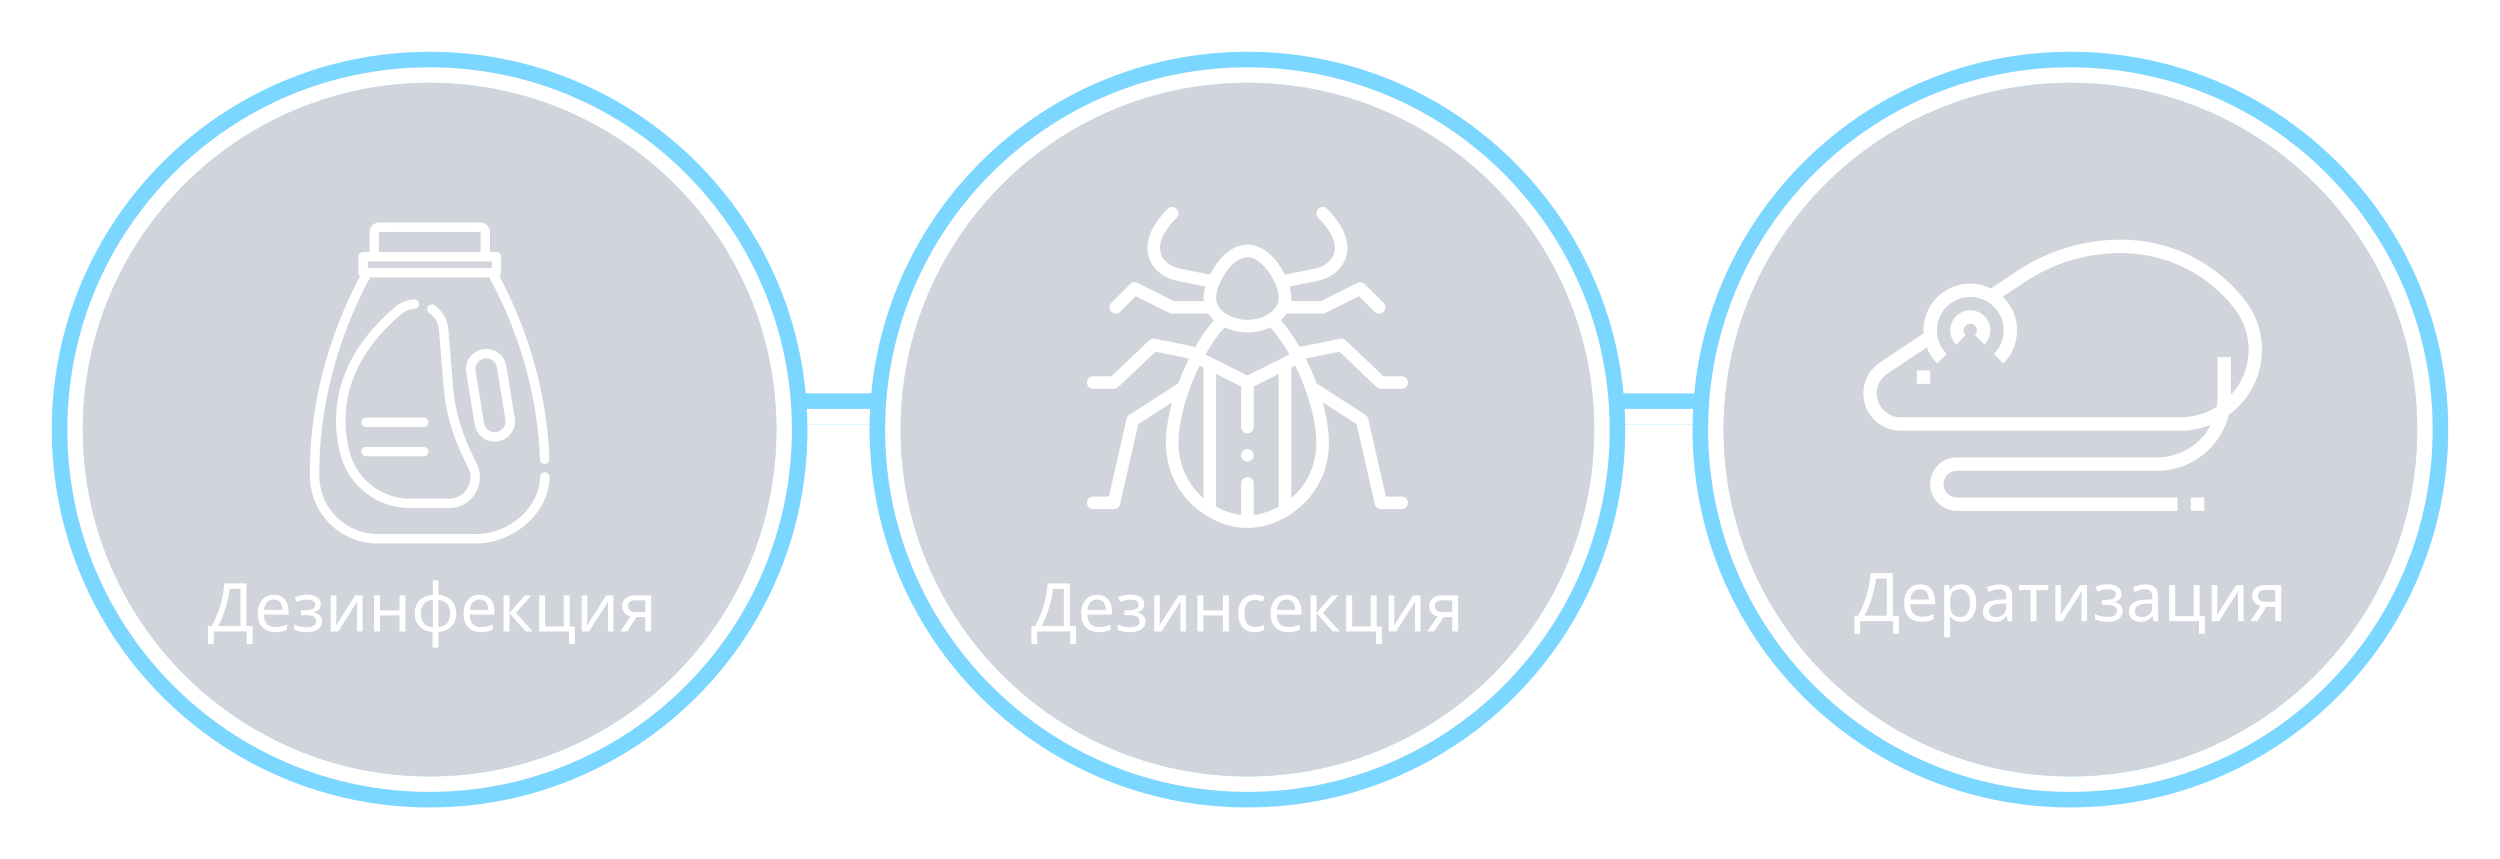 <svg viewBox="0 0 483 166" fill="none" xmlns="http://www.w3.org/2000/svg">
<g filter="url(#filter0_f)">
<line x1="310" y1="79" x2="332" y2="79" stroke="#7BD7FF" stroke-width="6"/>
</g>
<g filter="url(#filter1_f)">
<line x1="310" y1="80.5" x2="332" y2="80.5" stroke="white" stroke-width="3"/>
</g>
<g filter="url(#filter2_f)">
<line x1="151" y1="79" x2="173" y2="79" stroke="#7BD7FF" stroke-width="6"/>
</g>
<g filter="url(#filter3_f)">
<line x1="151" y1="80.5" x2="173" y2="80.5" stroke="white" stroke-width="3"/>
</g>
<g filter="url(#filter4_f)">
<circle cx="400" cy="83" r="70" fill="#0E243E" fill-opacity="0.1"/>
<circle cx="400" cy="83" r="70" stroke="#7BD7FF" stroke-width="6"/>
</g>
<g filter="url(#filter5_f)">
<circle cx="400" cy="83" r="70" fill="#0E243E" fill-opacity="0.1"/>
<circle cx="400" cy="83" r="68.5" stroke="white" stroke-width="3"/>
</g>
<path d="M365.696 110.718V118.96H366.879V122.444H365.761V120H359.378V122.444H358.26V118.96H358.975C359.287 118.423 359.581 117.82 359.859 117.153C360.145 116.486 360.396 115.788 360.613 115.06C360.829 114.323 361.007 113.587 361.146 112.85C361.284 112.113 361.371 111.403 361.406 110.718H365.696ZM364.539 111.771H362.433C362.398 112.274 362.311 112.841 362.173 113.474C362.043 114.107 361.874 114.757 361.666 115.424C361.466 116.083 361.241 116.72 360.99 117.335C360.747 117.95 360.487 118.492 360.21 118.96H364.539V111.771ZM370.966 112.902C371.564 112.902 372.075 113.032 372.5 113.292C372.933 113.552 373.263 113.92 373.488 114.397C373.722 114.865 373.839 115.415 373.839 116.048V116.737H369.068C369.085 117.526 369.285 118.128 369.666 118.544C370.056 118.951 370.598 119.155 371.291 119.155C371.733 119.155 372.123 119.116 372.461 119.038C372.808 118.951 373.163 118.83 373.527 118.674V119.675C373.172 119.831 372.821 119.944 372.474 120.013C372.127 120.091 371.716 120.13 371.239 120.13C370.58 120.13 369.995 119.996 369.484 119.727C368.981 119.458 368.587 119.06 368.301 118.531C368.024 117.994 367.885 117.339 367.885 116.568C367.885 115.805 368.011 115.151 368.262 114.605C368.522 114.059 368.882 113.639 369.341 113.344C369.809 113.049 370.351 112.902 370.966 112.902ZM370.953 113.838C370.407 113.838 369.974 114.016 369.653 114.371C369.341 114.718 369.155 115.203 369.094 115.827H372.643C372.634 115.238 372.496 114.761 372.227 114.397C371.958 114.024 371.534 113.838 370.953 113.838ZM378.928 112.902C379.786 112.902 380.475 113.201 380.995 113.799C381.523 114.397 381.788 115.298 381.788 116.503C381.788 117.69 381.523 118.592 380.995 119.207C380.475 119.822 379.781 120.13 378.915 120.13C378.377 120.13 377.931 120.03 377.576 119.831C377.229 119.623 376.956 119.385 376.757 119.116H376.679C376.696 119.263 376.713 119.45 376.731 119.675C376.748 119.9 376.757 120.095 376.757 120.26V123.12H375.613V113.032H376.549L376.705 113.981H376.757C376.965 113.678 377.238 113.422 377.576 113.214C377.914 113.006 378.364 112.902 378.928 112.902ZM378.72 113.864C378.009 113.864 377.506 114.063 377.212 114.462C376.926 114.861 376.774 115.467 376.757 116.282V116.503C376.757 117.361 376.895 118.024 377.173 118.492C377.459 118.951 377.983 119.181 378.746 119.181C379.17 119.181 379.517 119.064 379.786 118.83C380.063 118.596 380.267 118.28 380.397 117.881C380.535 117.474 380.605 117.01 380.605 116.49C380.605 115.693 380.449 115.056 380.137 114.579C379.833 114.102 379.361 113.864 378.72 113.864ZM386.25 112.915C387.099 112.915 387.728 113.101 388.135 113.474C388.542 113.847 388.746 114.44 388.746 115.255V120H387.914L387.693 119.012H387.641C387.338 119.393 387.017 119.675 386.679 119.857C386.35 120.039 385.89 120.13 385.301 120.13C384.668 120.13 384.144 119.965 383.728 119.636C383.312 119.298 383.104 118.774 383.104 118.063C383.104 117.37 383.377 116.837 383.923 116.464C384.469 116.083 385.31 115.875 386.445 115.84L387.628 115.801V115.385C387.628 114.804 387.502 114.401 387.251 114.176C387 113.951 386.644 113.838 386.185 113.838C385.821 113.838 385.474 113.894 385.145 114.007C384.816 114.111 384.508 114.232 384.222 114.371L383.871 113.513C384.174 113.348 384.534 113.21 384.95 113.097C385.366 112.976 385.799 112.915 386.25 112.915ZM387.615 116.594L386.588 116.633C385.721 116.668 385.119 116.806 384.781 117.049C384.452 117.292 384.287 117.634 384.287 118.076C384.287 118.466 384.404 118.752 384.638 118.934C384.881 119.116 385.188 119.207 385.561 119.207C386.15 119.207 386.64 119.047 387.03 118.726C387.42 118.397 387.615 117.894 387.615 117.218V116.594ZM395.708 113.994H393.433V120H392.302V113.994H390.053V113.032H395.708V113.994ZM398.16 113.032V117.283C398.16 117.387 398.155 117.543 398.147 117.751C398.138 117.959 398.125 118.167 398.108 118.375C398.099 118.583 398.09 118.748 398.082 118.869L401.813 113.032H403.217V120H402.151V115.892C402.151 115.753 402.151 115.571 402.151 115.346C402.159 115.121 402.168 114.9 402.177 114.683C402.185 114.458 402.194 114.289 402.203 114.176L398.498 120H397.081V113.032H398.16ZM407.267 112.902C408.064 112.902 408.697 113.062 409.165 113.383C409.642 113.695 409.88 114.146 409.88 114.735C409.88 115.16 409.763 115.498 409.529 115.749C409.295 115.992 408.974 116.169 408.567 116.282V116.334C408.844 116.412 409.1 116.52 409.334 116.659C409.568 116.798 409.754 116.98 409.893 117.205C410.04 117.43 410.114 117.721 410.114 118.076C410.114 118.657 409.871 119.146 409.386 119.545C408.909 119.935 408.16 120.13 407.137 120.13C406.634 120.13 406.179 120.087 405.772 120C405.365 119.922 405.027 119.814 404.758 119.675V118.648C405.053 118.787 405.399 118.912 405.798 119.025C406.205 119.138 406.647 119.194 407.124 119.194C407.644 119.194 408.082 119.107 408.437 118.934C408.801 118.752 408.983 118.444 408.983 118.011C408.983 117.231 408.32 116.841 406.994 116.841H406.058V115.905H406.812C407.41 115.905 407.887 115.827 408.242 115.671C408.606 115.506 408.788 115.229 408.788 114.839C408.788 114.51 408.649 114.263 408.372 114.098C408.103 113.933 407.713 113.851 407.202 113.851C406.821 113.851 406.483 113.89 406.188 113.968C405.902 114.037 405.586 114.146 405.239 114.293L404.836 113.383C405.564 113.062 406.374 112.902 407.267 112.902ZM414.446 112.915C415.295 112.915 415.924 113.101 416.331 113.474C416.738 113.847 416.942 114.44 416.942 115.255V120H416.11L415.889 119.012H415.837C415.534 119.393 415.213 119.675 414.875 119.857C414.546 120.039 414.086 120.13 413.497 120.13C412.864 120.13 412.34 119.965 411.924 119.636C411.508 119.298 411.3 118.774 411.3 118.063C411.3 117.37 411.573 116.837 412.119 116.464C412.665 116.083 413.506 115.875 414.641 115.84L415.824 115.801V115.385C415.824 114.804 415.698 114.401 415.447 114.176C415.196 113.951 414.84 113.838 414.381 113.838C414.017 113.838 413.67 113.894 413.341 114.007C413.012 114.111 412.704 114.232 412.418 114.371L412.067 113.513C412.37 113.348 412.73 113.21 413.146 113.097C413.562 112.976 413.995 112.915 414.446 112.915ZM415.811 116.594L414.784 116.633C413.917 116.668 413.315 116.806 412.977 117.049C412.648 117.292 412.483 117.634 412.483 118.076C412.483 118.466 412.6 118.752 412.834 118.934C413.077 119.116 413.384 119.207 413.757 119.207C414.346 119.207 414.836 119.047 415.226 118.726C415.616 118.397 415.811 117.894 415.811 117.218V116.594ZM425.971 122.418H424.853V120H419.094V113.032H420.238V119.038H423.839V113.032H424.983V119.051H425.971V122.418ZM428.387 113.032V117.283C428.387 117.387 428.383 117.543 428.374 117.751C428.365 117.959 428.352 118.167 428.335 118.375C428.326 118.583 428.318 118.748 428.309 118.869L432.04 113.032H433.444V120H432.378V115.892C432.378 115.753 432.378 115.571 432.378 115.346C432.387 115.121 432.395 114.9 432.404 114.683C432.413 114.458 432.421 114.289 432.43 114.176L428.725 120H427.308V113.032H428.387ZM436.091 120H434.765L436.754 117.075C436.485 117.006 436.225 116.897 435.974 116.75C435.722 116.594 435.519 116.382 435.363 116.113C435.207 115.836 435.129 115.493 435.129 115.086C435.129 114.419 435.354 113.912 435.805 113.565C436.255 113.21 436.853 113.032 437.599 113.032H440.719V120H439.575V117.231H437.885L436.091 120ZM436.234 115.099C436.234 115.498 436.381 115.797 436.676 115.996C436.979 116.187 437.399 116.282 437.937 116.282H439.575V113.981H437.716C437.187 113.981 436.806 114.085 436.572 114.293C436.346 114.501 436.234 114.77 436.234 115.099Z" fill="white"/>
<g clip-path="url(#clip0)">
<path d="M372.913 71.578H370.33V74.16H372.913V71.578Z" fill="white"/>
<path d="M434.02 58.404C433.912 58.255 433.802 58.109 433.688 57.964C428.311 51.048 420.193 46.81 411.444 46.352C403.8 45.965 396.234 48.041 389.858 52.273L384.663 55.737C380.204 53.516 374.788 55.331 372.567 59.791C371.942 61.045 371.619 62.428 371.621 63.83V63.839C371.621 64.032 371.636 64.227 371.649 64.412L363.197 70.046C359.898 72.246 359.007 76.704 361.207 80.002C362.538 81.999 364.779 83.199 367.18 83.199H421.352C423.332 83.195 425.294 82.811 427.131 82.07C425.14 85.932 421.16 88.359 416.815 88.364H378.078C375.225 88.364 372.913 90.677 372.913 93.529C372.913 96.382 375.225 98.694 378.078 98.694H420.689V96.112H378.078C376.651 96.112 375.495 94.955 375.495 93.529C375.495 92.103 376.651 90.947 378.078 90.947H416.815C423.34 90.934 429.019 86.483 430.589 80.15C437.542 75.093 439.078 65.356 434.02 58.404ZM431.019 76.288V68.995H428.437V76.743C428.432 77.363 428.378 77.981 428.275 78.593C426.204 79.906 423.804 80.607 421.352 80.617H367.18C364.641 80.618 362.583 78.561 362.582 76.023C362.581 74.485 363.349 73.049 364.629 72.196L372.248 67.119V67.132C372.312 67.295 372.385 67.454 372.457 67.612C372.503 67.712 372.549 67.811 372.598 67.909C372.671 68.055 372.751 68.197 372.834 68.341C372.897 68.449 372.963 68.556 373.028 68.663C373.092 68.77 373.19 68.91 373.277 69.031C373.363 69.153 373.447 69.269 373.535 69.384C373.623 69.499 373.702 69.592 373.793 69.694C373.839 69.747 373.88 69.805 373.923 69.856L373.932 69.85C374.043 69.979 374.148 70.108 374.269 70.222L376.094 68.396C375.895 68.184 375.711 67.96 375.542 67.723C375.432 67.58 375.316 67.442 375.22 67.29C375.105 67.101 375.001 66.906 374.908 66.706C374.824 66.539 374.731 66.378 374.662 66.205C374.582 65.986 374.515 65.763 374.46 65.537C374.414 65.373 374.354 65.214 374.322 65.047C374.245 64.649 374.205 64.245 374.204 63.839V63.83C374.204 60.264 377.095 57.374 380.66 57.374C384.226 57.374 387.117 60.264 387.117 63.83C387.113 64.204 387.076 64.576 387.008 64.943C386.99 65.045 386.969 65.147 386.947 65.248C386.874 65.589 386.772 65.924 386.644 66.249L386.603 66.348C386.279 67.112 385.811 67.807 385.225 68.395L387.051 70.221C387.607 69.662 388.089 69.033 388.483 68.35C388.498 68.324 388.509 68.295 388.523 68.269C388.884 67.632 389.165 66.953 389.359 66.247C389.379 66.179 389.394 66.109 389.412 66.04C389.483 65.754 389.542 65.466 389.584 65.173C389.597 65.087 389.613 65 389.623 64.915C389.67 64.555 389.695 64.193 389.699 63.83C389.699 61.376 388.698 59.029 386.927 57.33L391.29 54.422C397.202 50.497 404.217 48.572 411.304 48.93C419.307 49.348 426.733 53.223 431.652 59.55C435.599 64.521 435.331 71.629 431.019 76.288Z" fill="white"/>
<path d="M383.401 61.092C382.674 60.365 381.688 59.956 380.66 59.956C378.521 59.956 376.786 61.69 376.786 63.83C376.786 64.858 377.194 65.844 377.922 66.57L379.747 64.743C379.243 64.239 379.243 63.421 379.747 62.917C380.251 62.412 381.069 62.412 381.573 62.916C382.078 63.421 382.078 64.238 381.574 64.743C381.573 64.743 381.573 64.743 381.573 64.743L383.399 66.57C384.912 65.058 384.913 62.605 383.401 61.092Z" fill="white"/>
<path d="M425.854 96.112H423.271V98.694H425.854V96.112Z" fill="white"/>
</g>
<g filter="url(#filter6_f)">
<circle cx="241" cy="83" r="70" fill="#0E243E" fill-opacity="0.1"/>
<circle cx="241" cy="83" r="70" stroke="#7BD7FF" stroke-width="6"/>
</g>
<g filter="url(#filter7_f)">
<circle cx="241" cy="83" r="70" fill="#0E243E" fill-opacity="0.1"/>
<circle cx="241" cy="83" r="68.5" stroke="white" stroke-width="3"/>
</g>
<path d="M206.702 112.718V120.96H207.885V124.444H206.767V122H200.384V124.444H199.266V120.96H199.981C200.293 120.423 200.588 119.82 200.865 119.153C201.151 118.486 201.402 117.788 201.619 117.06C201.836 116.323 202.013 115.587 202.152 114.85C202.291 114.113 202.377 113.403 202.412 112.718H206.702ZM205.545 113.771H203.439C203.404 114.274 203.318 114.841 203.179 115.474C203.049 116.107 202.88 116.757 202.672 117.424C202.473 118.083 202.247 118.72 201.996 119.335C201.753 119.95 201.493 120.492 201.216 120.96H205.545V113.771ZM211.972 114.902C212.57 114.902 213.082 115.032 213.506 115.292C213.94 115.552 214.269 115.92 214.494 116.397C214.728 116.865 214.845 117.415 214.845 118.048V118.737H210.074C210.092 119.526 210.291 120.128 210.672 120.544C211.062 120.951 211.604 121.155 212.297 121.155C212.739 121.155 213.129 121.116 213.467 121.038C213.814 120.951 214.169 120.83 214.533 120.674V121.675C214.178 121.831 213.827 121.944 213.48 122.013C213.134 122.091 212.722 122.13 212.245 122.13C211.587 122.13 211.002 121.996 210.49 121.727C209.988 121.458 209.593 121.06 209.307 120.531C209.03 119.994 208.891 119.339 208.891 118.568C208.891 117.805 209.017 117.151 209.268 116.605C209.528 116.059 209.888 115.639 210.347 115.344C210.815 115.049 211.357 114.902 211.972 114.902ZM211.959 115.838C211.413 115.838 210.98 116.016 210.659 116.371C210.347 116.718 210.161 117.203 210.1 117.827H213.649C213.641 117.238 213.502 116.761 213.233 116.397C212.965 116.024 212.54 115.838 211.959 115.838ZM218.452 114.902C219.249 114.902 219.882 115.062 220.35 115.383C220.827 115.695 221.065 116.146 221.065 116.735C221.065 117.16 220.948 117.498 220.714 117.749C220.48 117.992 220.159 118.169 219.752 118.282V118.334C220.029 118.412 220.285 118.52 220.519 118.659C220.753 118.798 220.939 118.98 221.078 119.205C221.225 119.43 221.299 119.721 221.299 120.076C221.299 120.657 221.056 121.146 220.571 121.545C220.094 121.935 219.345 122.13 218.322 122.13C217.819 122.13 217.364 122.087 216.957 122C216.55 121.922 216.212 121.814 215.943 121.675V120.648C216.238 120.787 216.584 120.912 216.983 121.025C217.39 121.138 217.832 121.194 218.309 121.194C218.829 121.194 219.267 121.107 219.622 120.934C219.986 120.752 220.168 120.444 220.168 120.011C220.168 119.231 219.505 118.841 218.179 118.841H217.243V117.905H217.997C218.595 117.905 219.072 117.827 219.427 117.671C219.791 117.506 219.973 117.229 219.973 116.839C219.973 116.51 219.834 116.263 219.557 116.098C219.288 115.933 218.898 115.851 218.387 115.851C218.006 115.851 217.668 115.89 217.373 115.968C217.087 116.037 216.771 116.146 216.424 116.293L216.021 115.383C216.749 115.062 217.559 114.902 218.452 114.902ZM224.071 115.032V119.283C224.071 119.387 224.067 119.543 224.058 119.751C224.05 119.959 224.037 120.167 224.019 120.375C224.011 120.583 224.002 120.748 223.993 120.869L227.724 115.032H229.128V122H228.062V117.892C228.062 117.753 228.062 117.571 228.062 117.346C228.071 117.121 228.08 116.9 228.088 116.683C228.097 116.458 228.106 116.289 228.114 116.176L224.409 122H222.992V115.032H224.071ZM232.49 115.032V117.931H236.273V115.032H237.417V122H236.273V118.893H232.49V122H231.346V115.032H232.49ZM242.418 122.13C241.803 122.13 241.252 122.004 240.767 121.753C240.29 121.502 239.913 121.112 239.636 120.583C239.367 120.054 239.233 119.378 239.233 118.555C239.233 117.697 239.376 116.999 239.662 116.462C239.948 115.925 240.334 115.53 240.819 115.279C241.313 115.028 241.872 114.902 242.496 114.902C242.851 114.902 243.194 114.941 243.523 115.019C243.852 115.088 244.121 115.175 244.329 115.279L243.978 116.228C243.77 116.15 243.527 116.076 243.25 116.007C242.973 115.938 242.713 115.903 242.47 115.903C241.101 115.903 240.416 116.783 240.416 118.542C240.416 119.383 240.581 120.028 240.91 120.479C241.248 120.921 241.746 121.142 242.405 121.142C242.786 121.142 243.12 121.103 243.406 121.025C243.701 120.947 243.969 120.852 244.212 120.739V121.753C243.978 121.874 243.718 121.965 243.432 122.026C243.155 122.095 242.817 122.13 242.418 122.13ZM248.56 114.902C249.158 114.902 249.669 115.032 250.094 115.292C250.527 115.552 250.857 115.92 251.082 116.397C251.316 116.865 251.433 117.415 251.433 118.048V118.737H246.662C246.679 119.526 246.879 120.128 247.26 120.544C247.65 120.951 248.192 121.155 248.885 121.155C249.327 121.155 249.717 121.116 250.055 121.038C250.402 120.951 250.757 120.83 251.121 120.674V121.675C250.766 121.831 250.415 121.944 250.068 122.013C249.721 122.091 249.31 122.13 248.833 122.13C248.174 122.13 247.589 121.996 247.078 121.727C246.575 121.458 246.181 121.06 245.895 120.531C245.618 119.994 245.479 119.339 245.479 118.568C245.479 117.805 245.605 117.151 245.856 116.605C246.116 116.059 246.476 115.639 246.935 115.344C247.403 115.049 247.945 114.902 248.56 114.902ZM248.547 115.838C248.001 115.838 247.568 116.016 247.247 116.371C246.935 116.718 246.749 117.203 246.688 117.827H250.237C250.228 117.238 250.09 116.761 249.821 116.397C249.552 116.024 249.128 115.838 248.547 115.838ZM257.328 115.032H258.576L255.599 118.386L258.823 122H257.497L254.351 118.464V122H253.207V115.032H254.351V118.412L257.328 115.032ZM266.965 124.418H265.847V122H260.088V115.032H261.232V121.038H264.833V115.032H265.977V121.051H266.965V124.418ZM269.381 115.032V119.283C269.381 119.387 269.376 119.543 269.368 119.751C269.359 119.959 269.346 120.167 269.329 120.375C269.32 120.583 269.311 120.748 269.303 120.869L273.034 115.032H274.438V122H273.372V117.892C273.372 117.753 273.372 117.571 273.372 117.346C273.38 117.121 273.389 116.9 273.398 116.683C273.406 116.458 273.415 116.289 273.424 116.176L269.719 122H268.302V115.032H269.381ZM277.084 122H275.758L277.747 119.075C277.479 119.006 277.219 118.897 276.967 118.75C276.716 118.594 276.512 118.382 276.356 118.113C276.2 117.836 276.122 117.493 276.122 117.086C276.122 116.419 276.348 115.912 276.798 115.565C277.249 115.21 277.847 115.032 278.592 115.032H281.712V122H280.568V119.231H278.878L277.084 122ZM277.227 117.099C277.227 117.498 277.375 117.797 277.669 117.996C277.973 118.187 278.393 118.282 278.93 118.282H280.568V115.981H278.709C278.181 115.981 277.799 116.085 277.565 116.293C277.34 116.501 277.227 116.77 277.227 117.099Z" fill="white"/>
<g clip-path="url(#clip1)">
<path d="M258.785 67.951L265.958 74.783C266.183 74.998 266.482 75.117 266.793 75.117H270.789C271.458 75.117 272 74.575 272 73.906C272 73.238 271.458 72.695 270.789 72.695H267.277L259.999 65.764C259.714 65.492 259.313 65.376 258.927 65.453L251.072 67.025C249.911 65.003 248.682 63.265 247.446 61.896C247.885 61.494 248.258 61.055 248.56 60.586H255.531C255.719 60.586 255.904 60.542 256.073 60.458L262.558 57.216L265.574 60.232C266.046 60.705 266.813 60.705 267.286 60.232C267.759 59.759 267.759 58.992 267.286 58.519L263.653 54.886C263.285 54.517 262.722 54.426 262.255 54.659L255.246 58.164H249.439C249.462 57.964 249.477 57.763 249.477 57.559C249.477 56.896 249.352 56.142 249.127 55.352L254.668 54.244C256.632 53.851 259.222 52.41 260.06 49.641C260.656 47.676 260.502 44.469 256.387 40.355C255.914 39.882 255.148 39.882 254.675 40.355C254.202 40.828 254.202 41.595 254.675 42.068C257.26 44.653 258.321 47.029 257.743 48.94C257.248 50.572 255.604 51.587 254.193 51.869L248.229 53.062C246.798 50.177 244.21 47.266 241 47.266C237.787 47.266 235.2 50.181 233.771 53.062L227.807 51.869C226.397 51.587 224.752 50.572 224.258 48.939C223.679 47.029 224.74 44.652 227.325 42.067C227.798 41.595 227.798 40.828 227.325 40.355C226.852 39.882 226.086 39.882 225.613 40.355C221.499 44.469 221.344 47.675 221.94 49.641C222.778 52.41 225.368 53.851 227.332 54.244L232.873 55.352C232.647 56.142 232.523 56.896 232.523 57.559C232.523 57.763 232.538 57.964 232.561 58.164H226.754L219.745 54.659C219.278 54.426 218.715 54.517 218.347 54.886L214.714 58.519C214.241 58.992 214.241 59.759 214.714 60.232C215.187 60.705 215.953 60.704 216.426 60.232L219.442 57.216L225.927 60.458C226.096 60.542 226.281 60.586 226.469 60.586H233.439C233.741 61.055 234.115 61.494 234.554 61.896C233.318 63.265 232.089 65.003 230.928 67.025L223.073 65.453C222.686 65.376 222.286 65.492 222.001 65.764L214.723 72.695H211.211C210.542 72.695 210 73.237 210 73.906C210 74.575 210.542 75.117 211.211 75.117H215.207C215.518 75.117 215.817 74.998 216.042 74.783L223.215 67.951L229.733 69.255C228.944 70.834 228.241 72.462 227.639 74.089L218.186 80.153C217.918 80.324 217.729 80.594 217.659 80.904L214.241 95.945H211.211C210.542 95.945 210 96.487 210 97.156C210 97.825 210.542 98.367 211.211 98.367H215.207C215.772 98.367 216.263 97.976 216.388 97.424L219.911 81.924L226.467 77.718C225.688 80.538 225.258 83.236 225.258 85.531C225.258 95.831 233.878 102 241 102C248.003 102 256.742 95.946 256.742 85.531C256.742 83.236 256.312 80.538 255.533 77.718L262.089 81.924L265.612 97.424C265.738 97.976 266.228 98.367 266.793 98.367H270.789C271.458 98.367 272 97.825 272 97.156C272 96.487 271.458 95.945 270.789 95.945H267.759L264.341 80.904C264.27 80.594 264.081 80.324 263.814 80.153L254.361 74.089C253.759 72.462 253.056 70.834 252.267 69.255L258.785 67.951ZM247.055 97.893C245.498 98.748 243.806 99.309 242.211 99.502V93.402C242.211 92.734 241.669 92.191 241 92.191C240.331 92.191 239.789 92.734 239.789 93.402V99.502C238.194 99.309 236.502 98.748 234.945 97.893V72.233L239.789 74.655V82.504C239.789 83.173 240.331 83.715 241 83.715C241.669 83.715 242.211 83.173 242.211 82.504V74.655L247.055 72.233V97.893ZM241 72.552L232.879 68.492C234.069 66.386 235.353 64.577 236.594 63.256C237.913 63.88 239.444 64.219 241 64.219C242.556 64.219 244.087 63.88 245.406 63.256C246.647 64.577 247.931 66.386 249.121 68.492L241 72.552ZM241 49.688C244.033 49.688 247.055 54.861 247.055 57.559C247.055 60.156 243.903 61.797 241 61.797C238.164 61.797 234.945 60.193 234.945 57.559C234.945 54.843 237.978 49.688 241 49.688ZM227.68 85.531C227.68 81.393 229.225 75.777 231.751 70.635L232.523 71.022V96.228C229.42 93.589 227.68 89.797 227.68 85.531ZM249.477 96.228V71.022L250.249 70.635C252.775 75.777 254.32 81.393 254.32 85.531C254.32 89.797 252.58 93.589 249.477 96.228Z" fill="white"/>
<path d="M242.211 87.953C242.211 88.622 241.669 89.164 241 89.164C240.331 89.164 239.789 88.622 239.789 87.953C239.789 87.284 240.331 86.742 241 86.742C241.669 86.742 242.211 87.284 242.211 87.953Z" fill="white"/>
</g>
<g filter="url(#filter8_f)">
<circle cx="83" cy="83" r="70" fill="#0E243E" fill-opacity="0.1"/>
<circle cx="83" cy="83" r="70" stroke="#7BD7FF" stroke-width="6"/>
</g>
<g filter="url(#filter9_f)">
<circle cx="83" cy="83" r="70" fill="#0E243E" fill-opacity="0.1"/>
<circle cx="83" cy="83" r="68.5" stroke="white" stroke-width="3"/>
</g>
<path d="M47.615 112.718V120.96H48.798V124.444H47.68V122H41.297V124.444H40.179V120.96H40.894C41.206 120.423 41.501 119.82 41.778 119.153C42.064 118.486 42.315 117.788 42.532 117.06C42.749 116.323 42.926 115.587 43.065 114.85C43.204 114.113 43.29 113.403 43.325 112.718H47.615ZM46.458 113.771H44.352C44.317 114.274 44.231 114.841 44.092 115.474C43.962 116.107 43.793 116.757 43.585 117.424C43.386 118.083 43.16 118.72 42.909 119.335C42.666 119.95 42.406 120.492 42.129 120.96H46.458V113.771ZM52.885 114.902C53.483 114.902 53.995 115.032 54.419 115.292C54.853 115.552 55.182 115.92 55.407 116.397C55.641 116.865 55.758 117.415 55.758 118.048V118.737H50.987C51.005 119.526 51.204 120.128 51.585 120.544C51.975 120.951 52.517 121.155 53.21 121.155C53.652 121.155 54.042 121.116 54.38 121.038C54.727 120.951 55.082 120.83 55.446 120.674V121.675C55.091 121.831 54.74 121.944 54.393 122.013C54.047 122.091 53.635 122.13 53.158 122.13C52.5 122.13 51.915 121.996 51.403 121.727C50.901 121.458 50.506 121.06 50.22 120.531C49.943 119.994 49.804 119.339 49.804 118.568C49.804 117.805 49.93 117.151 50.181 116.605C50.441 116.059 50.801 115.639 51.26 115.344C51.728 115.049 52.27 114.902 52.885 114.902ZM52.872 115.838C52.326 115.838 51.893 116.016 51.572 116.371C51.26 116.718 51.074 117.203 51.013 117.827H54.562C54.554 117.238 54.415 116.761 54.146 116.397C53.878 116.024 53.453 115.838 52.872 115.838ZM59.365 114.902C60.163 114.902 60.795 115.062 61.263 115.383C61.74 115.695 61.978 116.146 61.978 116.735C61.978 117.16 61.861 117.498 61.627 117.749C61.393 117.992 61.073 118.169 60.665 118.282V118.334C60.943 118.412 61.198 118.52 61.432 118.659C61.666 118.798 61.853 118.98 61.991 119.205C62.139 119.43 62.212 119.721 62.212 120.076C62.212 120.657 61.97 121.146 61.484 121.545C61.008 121.935 60.258 122.13 59.235 122.13C58.733 122.13 58.278 122.087 57.87 122C57.463 121.922 57.125 121.814 56.856 121.675V120.648C57.151 120.787 57.498 120.912 57.896 121.025C58.304 121.138 58.746 121.194 59.222 121.194C59.742 121.194 60.18 121.107 60.535 120.934C60.899 120.752 61.081 120.444 61.081 120.011C61.081 119.231 60.418 118.841 59.092 118.841H58.156V117.905H58.91C59.508 117.905 59.985 117.827 60.34 117.671C60.704 117.506 60.886 117.229 60.886 116.839C60.886 116.51 60.748 116.263 60.47 116.098C60.202 115.933 59.812 115.851 59.3 115.851C58.919 115.851 58.581 115.89 58.286 115.968C58 116.037 57.684 116.146 57.337 116.293L56.934 115.383C57.662 115.062 58.473 114.902 59.365 114.902ZM64.984 115.032V119.283C64.984 119.387 64.98 119.543 64.971 119.751C64.963 119.959 64.95 120.167 64.932 120.375C64.924 120.583 64.915 120.748 64.906 120.869L68.637 115.032H70.041V122H68.975V117.892C68.975 117.753 68.975 117.571 68.975 117.346C68.984 117.121 68.993 116.9 69.001 116.683C69.01 116.458 69.019 116.289 69.027 116.176L65.322 122H63.905V115.032H64.984ZM73.403 115.032V117.931H77.186V115.032H78.33V122H77.186V118.893H73.403V122H72.259V115.032H73.403ZM84.696 112.12V114.928C85.389 114.989 85.992 115.171 86.503 115.474C87.023 115.777 87.426 116.185 87.712 116.696C87.998 117.207 88.141 117.814 88.141 118.516C88.141 119.565 87.834 120.401 87.218 121.025C86.612 121.649 85.771 122.009 84.696 122.104V125.12H83.578V122.104C82.894 122.043 82.291 121.866 81.771 121.571C81.251 121.268 80.848 120.86 80.562 120.349C80.276 119.829 80.133 119.218 80.133 118.516C80.133 117.459 80.436 116.618 81.043 115.994C81.659 115.37 82.516 115.015 83.617 114.928V112.12H84.696ZM83.617 115.877C82.82 115.955 82.239 116.219 81.875 116.67C81.511 117.112 81.329 117.727 81.329 118.516C81.329 119.305 81.511 119.924 81.875 120.375C82.248 120.826 82.829 121.09 83.617 121.168V115.877ZM84.696 115.89V121.168C85.476 121.081 86.048 120.813 86.412 120.362C86.776 119.911 86.958 119.296 86.958 118.516C86.958 117.736 86.772 117.125 86.399 116.683C86.035 116.241 85.468 115.977 84.696 115.89ZM92.647 114.902C93.245 114.902 93.756 115.032 94.181 115.292C94.614 115.552 94.944 115.92 95.169 116.397C95.403 116.865 95.52 117.415 95.52 118.048V118.737H90.749C90.766 119.526 90.966 120.128 91.347 120.544C91.737 120.951 92.279 121.155 92.972 121.155C93.414 121.155 93.804 121.116 94.142 121.038C94.489 120.951 94.844 120.83 95.208 120.674V121.675C94.853 121.831 94.502 121.944 94.155 122.013C93.808 122.091 93.397 122.13 92.92 122.13C92.261 122.13 91.676 121.996 91.165 121.727C90.662 121.458 90.268 121.06 89.982 120.531C89.705 119.994 89.566 119.339 89.566 118.568C89.566 117.805 89.692 117.151 89.943 116.605C90.203 116.059 90.563 115.639 91.022 115.344C91.49 115.049 92.032 114.902 92.647 114.902ZM92.634 115.838C92.088 115.838 91.655 116.016 91.334 116.371C91.022 116.718 90.836 117.203 90.775 117.827H94.324C94.315 117.238 94.177 116.761 93.908 116.397C93.639 116.024 93.215 115.838 92.634 115.838ZM101.415 115.032H102.663L99.686 118.386L102.91 122H101.584L98.438 118.464V122H97.294V115.032H98.438V118.412L101.415 115.032ZM111.052 124.418H109.934V122H104.175V115.032H105.319V121.038H108.92V115.032H110.064V121.051H111.052V124.418ZM113.468 115.032V119.283C113.468 119.387 113.463 119.543 113.455 119.751C113.446 119.959 113.433 120.167 113.416 120.375C113.407 120.583 113.398 120.748 113.39 120.869L117.121 115.032H118.525V122H117.459V117.892C117.459 117.753 117.459 117.571 117.459 117.346C117.467 117.121 117.476 116.9 117.485 116.683C117.493 116.458 117.502 116.289 117.511 116.176L113.806 122H112.389V115.032H113.468ZM121.171 122H119.845L121.834 119.075C121.566 119.006 121.306 118.897 121.054 118.75C120.803 118.594 120.599 118.382 120.443 118.113C120.287 117.836 120.209 117.493 120.209 117.086C120.209 116.419 120.435 115.912 120.885 115.565C121.336 115.21 121.934 115.032 122.679 115.032H125.799V122H124.655V119.231H122.965L121.171 122ZM121.314 117.099C121.314 117.498 121.462 117.797 121.756 117.996C122.06 118.187 122.48 118.282 123.017 118.282H124.655V115.981H122.796C122.268 115.981 121.886 116.085 121.652 116.293C121.427 116.501 121.314 116.77 121.314 117.099Z" fill="white"/>
<g clip-path="url(#clip2)">
<path d="M81.856 80.679H70.715C70.213 80.679 69.807 81.086 69.807 81.587C69.807 82.089 70.213 82.496 70.715 82.496H81.856C82.357 82.496 82.764 82.089 82.764 81.587C82.764 81.086 82.357 80.679 81.856 80.679Z" fill="white"/>
<path d="M81.856 86.33H70.715C70.213 86.33 69.807 86.737 69.807 87.239C69.807 87.74 70.213 88.147 70.715 88.147H81.856C82.357 88.147 82.764 87.74 82.764 87.239C82.764 86.737 82.357 86.33 81.856 86.33Z" fill="white"/>
<path d="M80.012 57.843C78.659 57.913 77.386 58.422 76.329 59.317C67.62 66.69 63.011 76.27 65.686 87.462C67.191 93.76 72.761 98.158 79.231 98.158H86.755C91.234 98.158 94.117 93.406 92.048 89.451C89.118 83.85 87.884 79.076 87.547 74.965L86.617 63.613C86.463 61.74 85.499 60.053 83.97 58.986C83.559 58.698 82.992 58.799 82.705 59.21C82.418 59.621 82.519 60.187 82.93 60.475C84.03 61.242 84.696 62.41 84.807 63.761L85.737 75.114C86.174 80.448 87.947 85.531 90.438 90.293C91.876 93.041 89.865 96.342 86.755 96.342H79.231C73.605 96.342 68.761 92.516 67.452 87.04C64.953 76.588 69.268 67.675 77.502 60.703C78.253 60.068 79.153 59.706 80.106 59.657C80.607 59.631 80.992 59.204 80.966 58.703C80.941 58.202 80.511 57.816 80.012 57.843Z" fill="white"/>
<path d="M105.262 91.235C104.768 91.235 104.363 91.631 104.355 92.128C104.253 98.017 98.456 103.184 91.949 103.184H72.928C66.84 103.184 61.803 98.224 61.698 92.127C61.479 79.424 65.052 65.413 71.514 53.596H94.539C100.458 64.418 103.93 76.883 104.325 88.758C104.342 89.26 104.76 89.652 105.263 89.636C105.765 89.619 106.157 89.199 106.141 88.698C105.744 76.784 102.325 64.294 96.488 53.382C96.685 53.215 96.811 52.966 96.811 52.688V49.61C96.811 49.109 96.404 48.702 95.902 48.702H94.661V44.842C94.661 43.826 93.835 43 92.82 43H73.233C72.218 43 71.392 43.826 71.392 44.842V48.702H70.15C69.648 48.702 69.242 49.109 69.242 49.61V52.688C69.242 52.966 69.367 53.215 69.564 53.381C63.377 64.941 59.651 78.799 59.881 92.158C60.004 99.285 65.795 105 72.928 105H91.949C99.001 105 106.047 99.361 106.171 92.159C106.18 91.654 105.773 91.235 105.262 91.235ZM73.233 44.816C93.661 44.828 92.844 44.792 92.844 44.842V48.702H73.208C73.22 44.637 73.183 44.816 73.233 44.816ZM71.058 50.518H94.995V51.779H71.058V50.518Z" fill="white"/>
<path d="M98.761 83.694C99.373 82.845 99.617 81.809 99.449 80.777L97.81 70.696C97.642 69.664 97.083 68.759 96.234 68.148C93.41 66.114 89.525 68.533 90.081 71.953L91.72 82.034C92.279 85.47 96.728 86.517 98.761 83.694ZM95.172 69.622C95.627 69.949 95.928 70.434 96.017 70.988L97.656 81.068C97.842 82.211 97.064 83.291 95.921 83.477C94.774 83.663 93.699 82.885 93.513 81.742L91.874 71.662C91.572 69.806 93.671 68.54 95.172 69.622Z" fill="white"/>
</g>
<defs>
<filter id="filter0_f" x="300" y="66" width="42" height="26" filterUnits="userSpaceOnUse" color-interpolation-filters="sRGB">
<feFlood flood-opacity="0" result="BackgroundImageFix"/>
<feBlend mode="normal" in="SourceGraphic" in2="BackgroundImageFix" result="shape"/>
<feGaussianBlur stdDeviation="5" result="effect1_foregroundBlur"/>
</filter>
<filter id="filter1_f" x="307" y="76" width="28" height="9" filterUnits="userSpaceOnUse" color-interpolation-filters="sRGB">
<feFlood flood-opacity="0" result="BackgroundImageFix"/>
<feBlend mode="normal" in="SourceGraphic" in2="BackgroundImageFix" result="shape"/>
<feGaussianBlur stdDeviation="1.5" result="effect1_foregroundBlur"/>
</filter>
<filter id="filter2_f" x="141" y="66" width="42" height="26" filterUnits="userSpaceOnUse" color-interpolation-filters="sRGB">
<feFlood flood-opacity="0" result="BackgroundImageFix"/>
<feBlend mode="normal" in="SourceGraphic" in2="BackgroundImageFix" result="shape"/>
<feGaussianBlur stdDeviation="5" result="effect1_foregroundBlur"/>
</filter>
<filter id="filter3_f" x="148" y="76" width="28" height="9" filterUnits="userSpaceOnUse" color-interpolation-filters="sRGB">
<feFlood flood-opacity="0" result="BackgroundImageFix"/>
<feBlend mode="normal" in="SourceGraphic" in2="BackgroundImageFix" result="shape"/>
<feGaussianBlur stdDeviation="1.5" result="effect1_foregroundBlur"/>
</filter>
<filter id="filter4_f" x="317" y="0" width="166" height="166" filterUnits="userSpaceOnUse" color-interpolation-filters="sRGB">
<feFlood flood-opacity="0" result="BackgroundImageFix"/>
<feBlend mode="normal" in="SourceGraphic" in2="BackgroundImageFix" result="shape"/>
<feGaussianBlur stdDeviation="5" result="effect1_foregroundBlur"/>
</filter>
<filter id="filter5_f" x="327" y="10" width="146" height="146" filterUnits="userSpaceOnUse" color-interpolation-filters="sRGB">
<feFlood flood-opacity="0" result="BackgroundImageFix"/>
<feBlend mode="normal" in="SourceGraphic" in2="BackgroundImageFix" result="shape"/>
<feGaussianBlur stdDeviation="1.5" result="effect1_foregroundBlur"/>
</filter>
<filter id="filter6_f" x="158" y="0" width="166" height="166" filterUnits="userSpaceOnUse" color-interpolation-filters="sRGB">
<feFlood flood-opacity="0" result="BackgroundImageFix"/>
<feBlend mode="normal" in="SourceGraphic" in2="BackgroundImageFix" result="shape"/>
<feGaussianBlur stdDeviation="5" result="effect1_foregroundBlur"/>
</filter>
<filter id="filter7_f" x="168" y="10" width="146" height="146" filterUnits="userSpaceOnUse" color-interpolation-filters="sRGB">
<feFlood flood-opacity="0" result="BackgroundImageFix"/>
<feBlend mode="normal" in="SourceGraphic" in2="BackgroundImageFix" result="shape"/>
<feGaussianBlur stdDeviation="1.5" result="effect1_foregroundBlur"/>
</filter>
<filter id="filter8_f" x="0" y="0" width="166" height="166" filterUnits="userSpaceOnUse" color-interpolation-filters="sRGB">
<feFlood flood-opacity="0" result="BackgroundImageFix"/>
<feBlend mode="normal" in="SourceGraphic" in2="BackgroundImageFix" result="shape"/>
<feGaussianBlur stdDeviation="5" result="effect1_foregroundBlur"/>
</filter>
<filter id="filter9_f" x="10" y="10" width="146" height="146" filterUnits="userSpaceOnUse" color-interpolation-filters="sRGB">
<feFlood flood-opacity="0" result="BackgroundImageFix"/>
<feBlend mode="normal" in="SourceGraphic" in2="BackgroundImageFix" result="shape"/>
<feGaussianBlur stdDeviation="1.5" result="effect1_foregroundBlur"/>
</filter>
<clipPath id="clip0">
<rect width="77" height="77" fill="white" transform="translate(360 34)"/>
</clipPath>
<clipPath id="clip1">
<rect width="62" height="62" fill="white" transform="translate(210 40)"/>
</clipPath>
<clipPath id="clip2">
<rect width="62" height="62" fill="white" transform="translate(52 43)"/>
</clipPath>
</defs>
</svg>
